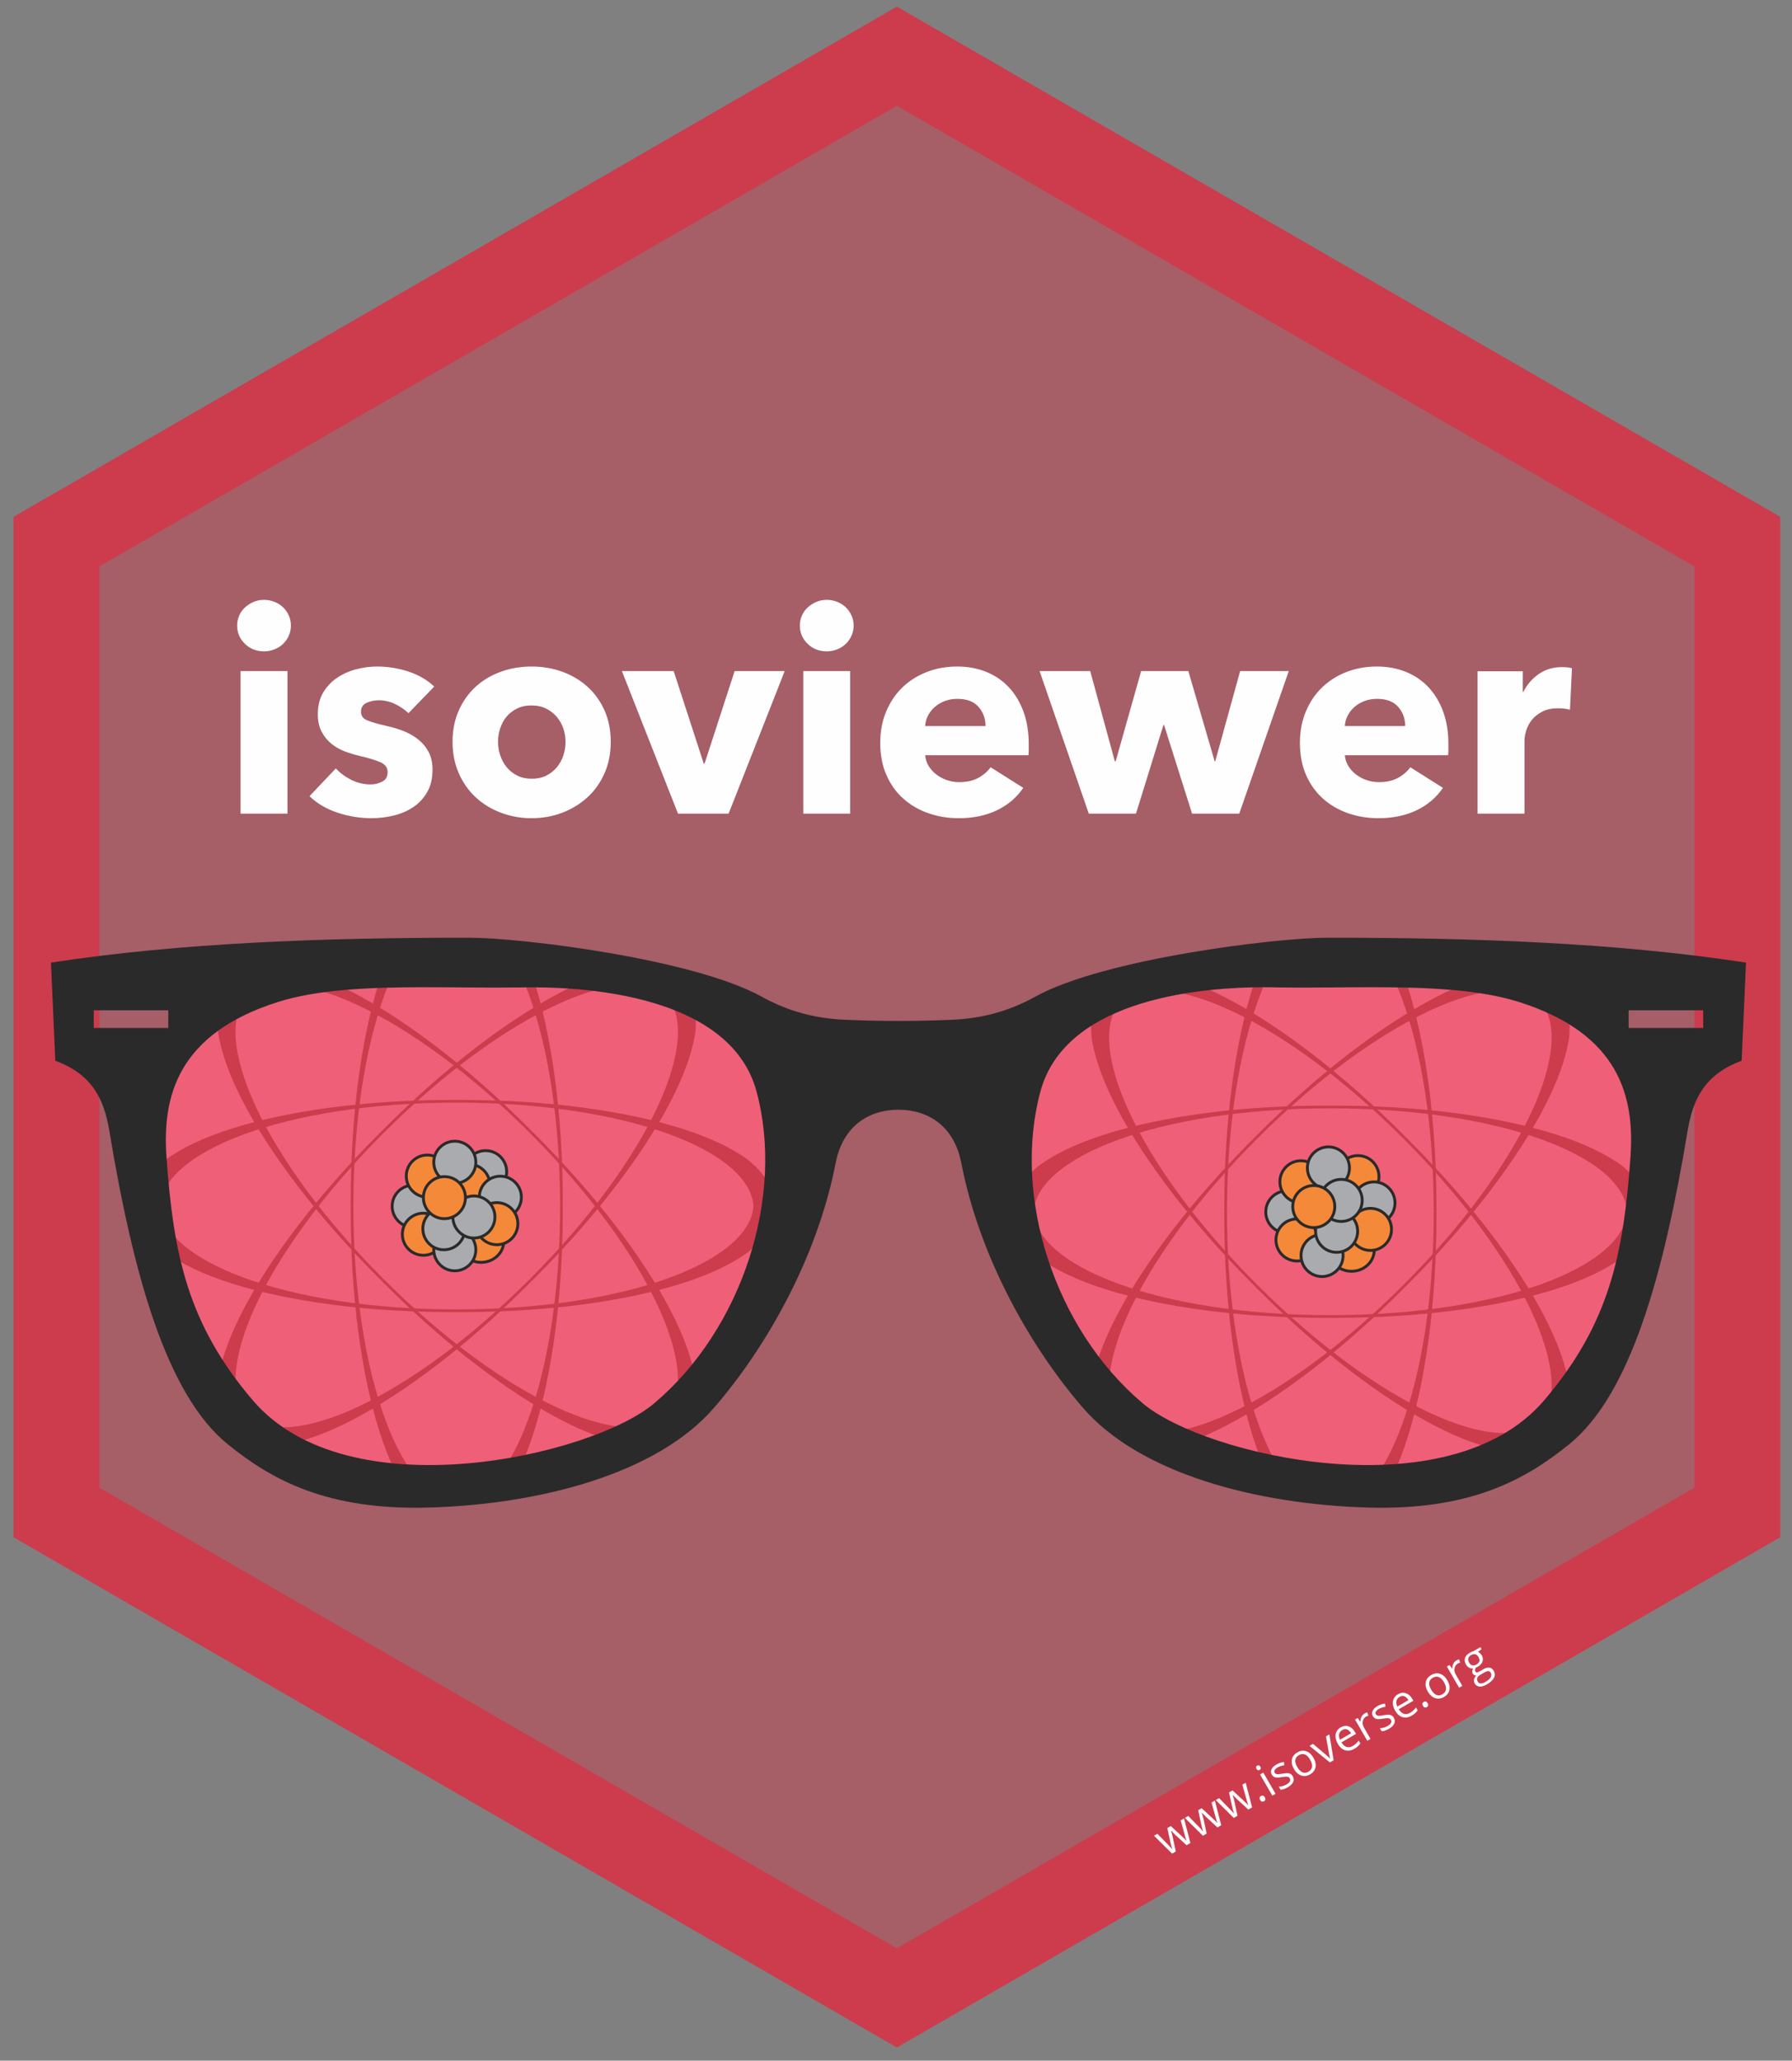 <?xml version="1.0" encoding="UTF-8" standalone="no"?><!-- Generator: Gravit.io --><svg xmlns="http://www.w3.org/2000/svg" xmlns:xlink="http://www.w3.org/1999/xlink" style="isolation:isolate" viewBox="0 0 626.4 720" width="626.4pt" height="720pt"><rect x="0" y="0" width="626.4" height="720" fill="#808080" stroke="none"/><defs><clipPath id="_clipPath_Fi8EYZHGh2Yv1unOBdc2c45ZFxQS2iXI"><rect x="0" y="0" width="626.4" height="720"/></clipPath></defs><g clip-path="url(#_clipPath_Fi8EYZHGh2Yv1unOBdc2c45ZFxQS2iXI)"><clipPath id="_clipPath_mNSJ15d6RK2iomMlsarah1LxalVWlaxa"><path d=" M 0 0 L 626.4 0 L 626.4 720 L 0 720 L 0 0 Z " fill="rgb(255,255,255)"/></clipPath><g clip-path="url(#_clipPath_mNSJ15d6RK2iomMlsarah1LxalVWlaxa)"><g opacity="0.5"><path d=" M 607.277 528.456 L 313.504 698.065 L 19.733 528.456 L 19.733 189.238 L 313.504 19.628 L 607.277 189.238 L 607.277 528.456 Z " fill="rgb(204,60,77)"/></g><path d=" M 622.28 537.12 L 313.5 715.39 L 4.73 537.12 L 4.73 180.58 L 313.5 2.31 L 622.28 180.58 L 622.28 537.12 Z  M 592.28 519.8 L 313.5 680.74 L 34.73 519.8 L 34.73 197.9 L 313.5 36.95 L 592.28 197.9 L 592.28 519.8 Z " fill-rule="evenodd" fill="rgb(204,60,77)"/></g><g><path d=" M 440.291 338.772 C 443.051 338.755 445.137 338.846 446.34 338.864 C 457.477 339.032 469.248 338.75 480.873 338.772 C 500.248 338.804 519.137 339.589 533.557 344.169 C 569.842 355.695 575.559 378.362 573.951 400.576 C 571.418 435.639 566.383 460.936 542.584 488.812 C 507.863 529.489 419.322 508.901 396.822 489.93 C 364.535 462.703 349.367 414.539 359.592 376.654 C 368.977 341.876 420.982 338.87 440.291 338.772 Z " fill="rgb(239,95,120)"/><clipPath id="_clipPath_ySTUtU4cQwjSHv73GBjCDkY6C0TSmM7g"><path d=" M 440.291 342.055 C 420.982 342.152 368.977 345.159 359.591 379.938 L 359.591 379.938 C 349.367 417.821 364.535 465.986 396.823 493.213 L 396.823 493.213 C 419.323 512.183 507.864 532.771 542.584 492.095 L 542.584 492.095 C 566.383 464.218 571.418 438.922 573.952 403.859 L 573.952 403.859 C 575.559 381.646 569.842 358.978 533.557 347.452 L 533.557 347.452 C 519.137 342.872 500.248 342.086 480.873 342.055 L 480.873 342.055 C 476.181 342.046 471.466 342.087 466.778 342.128 L 466.778 342.128 C 459.85 342.187 452.982 342.247 446.34 342.147 L 446.34 342.147 C 445.239 342.13 443.4 342.053 440.982 342.053 L 440.982 342.053 C 440.757 342.053 440.526 342.053 440.291 342.055 Z " fill="rgb(255,255,255)"/></clipPath><g clip-path="url(#_clipPath_ySTUtU4cQwjSHv73GBjCDkY6C0TSmM7g)"><path d=" M 457.16 423.455 C 457.16 427.515 453.865 430.805 449.808 430.805 C 445.75 430.805 442.455 427.515 442.455 423.455 C 442.455 419.394 445.75 416.101 449.808 416.101 C 453.865 416.101 457.16 419.394 457.16 423.455 Z " fill="rgb(169,171,174)"/><path d=" M 457.16 423.455 C 457.16 427.515 453.865 430.805 449.808 430.805 C 445.75 430.805 442.455 427.515 442.455 423.455 C 442.455 419.394 445.75 416.101 449.808 416.101 C 453.865 416.101 457.16 419.394 457.16 423.455 Z " fill="none" vector-effect="non-scaling-stroke" stroke-width="1" stroke="rgb(42,42,42)" stroke-linejoin="miter" stroke-linecap="square" stroke-miterlimit="3"/><path d=" M 480.356 436.827 C 480.356 440.886 476.813 444.179 472.442 444.179 C 468.071 444.179 464.53 440.886 464.53 436.827 C 464.53 432.768 468.071 429.476 472.442 429.476 C 476.813 429.476 480.356 432.768 480.356 436.827 Z " fill="rgb(244,137,57)"/><path d=" M 480.356 436.827 C 480.356 440.886 476.813 444.179 472.442 444.179 C 468.071 444.179 464.53 440.886 464.53 436.827 C 464.53 432.768 468.071 429.476 472.442 429.476 C 476.813 429.476 480.356 432.768 480.356 436.827 Z " fill="none" vector-effect="non-scaling-stroke" stroke-width="1" stroke="rgb(42,42,42)" stroke-linejoin="miter" stroke-linecap="square" stroke-miterlimit="3"/><path d=" M 462.092 412.915 C 462.092 416.977 458.799 420.268 454.738 420.268 C 450.678 420.268 447.389 416.977 447.389 412.915 C 447.389 408.855 450.678 405.565 454.738 405.565 C 458.799 405.565 462.092 408.855 462.092 412.915 Z " fill="rgb(244,137,57)"/><path d=" M 462.092 412.915 C 462.092 416.977 458.799 420.268 454.738 420.268 C 450.678 420.268 447.389 416.977 447.389 412.915 C 447.389 408.855 450.678 405.565 454.738 405.565 C 458.799 405.565 462.092 408.855 462.092 412.915 Z " fill="none" vector-effect="non-scaling-stroke" stroke-width="1" stroke="rgb(42,42,42)" stroke-linejoin="miter" stroke-linecap="square" stroke-miterlimit="3"/><path d=" M 482.02 411.118 C 482.02 415.176 478.731 418.467 474.67 418.467 C 470.608 418.467 467.319 415.176 467.319 411.118 C 467.319 407.056 470.608 403.764 474.67 403.764 C 478.731 403.764 482.02 407.056 482.02 411.118 Z " fill="rgb(244,137,57)"/><path d=" M 482.02 411.118 C 482.02 415.176 478.731 418.467 474.67 418.467 C 470.608 418.467 467.319 415.176 467.319 411.118 C 467.319 407.056 470.608 403.764 474.67 403.764 C 478.731 403.764 482.02 407.056 482.02 411.118 Z " fill="none" vector-effect="non-scaling-stroke" stroke-width="1" stroke="rgb(42,42,42)" stroke-linejoin="miter" stroke-linecap="square" stroke-miterlimit="3"/><path d=" M 487.627 420.307 C 487.627 424.368 484.338 427.657 480.277 427.657 C 476.217 427.657 472.926 424.368 472.926 420.307 C 472.926 416.249 476.217 412.955 480.277 412.955 C 484.338 412.955 487.627 416.249 487.627 420.307 Z " fill="rgb(169,171,174)"/><path d=" M 487.627 420.307 C 487.627 424.368 484.338 427.657 480.277 427.657 C 476.217 427.657 472.926 424.368 472.926 420.307 C 472.926 416.249 476.217 412.955 480.277 412.955 C 484.338 412.955 487.627 416.249 487.627 420.307 Z " fill="none" vector-effect="non-scaling-stroke" stroke-width="1" stroke="rgb(42,42,42)" stroke-linejoin="miter" stroke-linecap="square" stroke-miterlimit="3"/><path d=" M 460.725 433.24 C 460.725 437.3 457.432 440.593 453.371 440.593 C 449.311 440.593 446.02 437.3 446.02 433.24 C 446.02 429.18 449.311 425.89 453.371 425.89 C 457.432 425.89 460.725 429.18 460.725 433.24 Z " fill="rgb(244,137,57)"/><path d=" M 460.725 433.24 C 460.725 437.3 457.432 440.593 453.371 440.593 C 449.311 440.593 446.02 437.3 446.02 433.24 C 446.02 429.18 449.311 425.89 453.371 425.89 C 457.432 425.89 460.725 429.18 460.725 433.24 Z " fill="none" vector-effect="non-scaling-stroke" stroke-width="1" stroke="rgb(42,42,42)" stroke-linejoin="miter" stroke-linecap="square" stroke-miterlimit="3"/><path d=" M 471.707 408.08 C 471.707 412.139 468.416 415.428 464.353 415.428 C 460.295 415.428 457.006 412.139 457.006 408.08 C 457.006 404.019 460.295 400.728 464.353 400.728 C 468.416 400.728 471.707 404.019 471.707 408.08 Z " fill="rgb(169,171,174)"/><path d=" M 471.707 408.08 C 471.707 412.139 468.416 415.428 464.353 415.428 C 460.295 415.428 457.006 412.139 457.006 408.08 C 457.006 404.019 460.295 400.728 464.353 400.728 C 468.416 400.728 471.707 404.019 471.707 408.08 Z " fill="none" vector-effect="non-scaling-stroke" stroke-width="1" stroke="rgb(42,42,42)" stroke-linejoin="miter" stroke-linecap="square" stroke-miterlimit="3"/><path d=" M 486.41 429.547 C 486.41 433.607 483.117 436.898 479.056 436.898 C 474.998 436.898 471.707 433.607 471.707 429.547 C 471.707 425.488 474.998 422.198 479.056 422.198 C 483.117 422.198 486.41 425.488 486.41 429.547 Z " fill="rgb(244,137,57)"/><path d=" M 486.41 429.547 C 486.41 433.607 483.117 436.898 479.056 436.898 C 474.998 436.898 471.707 433.607 471.707 429.547 C 471.707 425.488 474.998 422.198 479.056 422.198 C 483.117 422.198 486.41 425.488 486.41 429.547 Z " fill="none" vector-effect="non-scaling-stroke" stroke-width="1" stroke="rgb(42,42,42)" stroke-linejoin="miter" stroke-linecap="square" stroke-miterlimit="3"/><path d=" M 469.481 438.67 C 469.481 442.732 466.188 446.022 462.127 446.022 C 458.069 446.022 454.78 442.732 454.78 438.67 C 454.78 434.608 458.069 431.316 462.127 431.316 C 466.188 431.316 469.481 434.608 469.481 438.67 Z " fill="rgb(169,171,174)"/><path d=" M 469.481 438.67 C 469.481 442.732 466.188 446.022 462.127 446.022 C 458.069 446.022 454.78 442.732 454.78 438.67 C 454.78 434.608 458.069 431.316 462.127 431.316 C 466.188 431.316 469.481 434.608 469.481 438.67 Z " fill="none" vector-effect="non-scaling-stroke" stroke-width="1" stroke="rgb(42,42,42)" stroke-linejoin="miter" stroke-linecap="square" stroke-miterlimit="3"/><path d=" M 474.57 430.204 C 474.57 434.263 471.281 437.555 467.218 437.555 C 463.16 437.555 459.867 434.263 459.867 430.204 C 459.867 426.141 463.16 422.851 467.218 422.851 C 471.281 422.851 474.57 426.141 474.57 430.204 Z " fill="rgb(169,171,174)"/><path d=" M 474.57 430.204 C 474.57 434.263 471.281 437.555 467.218 437.555 C 463.16 437.555 459.867 434.263 459.867 430.204 C 459.867 426.141 463.16 422.851 467.218 422.851 C 471.281 422.851 474.57 426.141 474.57 430.204 Z " fill="none" vector-effect="non-scaling-stroke" stroke-width="1" stroke="rgb(42,42,42)" stroke-linejoin="miter" stroke-linecap="square" stroke-miterlimit="3"/><path d=" M 476.164 419.42 C 476.164 423.48 472.873 426.773 468.814 426.773 C 464.752 426.773 461.461 423.48 461.461 419.42 C 461.461 415.36 464.752 412.07 468.814 412.07 C 472.873 412.07 476.164 415.36 476.164 419.42 Z " fill="rgb(169,171,174)"/><path d=" M 476.164 419.42 C 476.164 423.48 472.873 426.773 468.814 426.773 C 464.752 426.773 461.461 423.48 461.461 419.42 C 461.461 415.36 464.752 412.07 468.814 412.07 C 472.873 412.07 476.164 415.36 476.164 419.42 Z " fill="none" vector-effect="non-scaling-stroke" stroke-width="1" stroke="rgb(42,42,42)" stroke-linejoin="miter" stroke-linecap="square" stroke-miterlimit="3"/><path d=" M 466.586 421.57 C 466.586 425.631 463.293 428.922 459.236 428.922 C 455.178 428.922 451.883 425.631 451.883 421.57 C 451.883 417.511 455.178 414.219 459.236 414.219 C 463.293 414.219 466.586 417.511 466.586 421.57 Z " fill="rgb(244,137,57)"/><path d=" M 466.586 421.57 C 466.586 425.631 463.293 428.922 459.236 428.922 C 455.178 428.922 451.883 425.631 451.883 421.57 C 451.883 417.511 455.178 414.219 459.236 414.219 C 463.293 414.219 466.586 417.511 466.586 421.57 Z " fill="none" vector-effect="non-scaling-stroke" stroke-width="1" stroke="rgb(42,42,42)" stroke-linejoin="miter" stroke-linecap="square" stroke-miterlimit="3"/><path d=" M 353.836 422.455 C 353.559 429.541 357.822 435.066 362.99 439.362 C 368.684 443.595 376.652 447.388 386.508 450.484 C 406.211 456.681 433.291 460.446 463.072 460.446 L 465.037 460.446 L 465.037 459.518 C 405.193 459.518 361.246 442.4 361.246 422.455 L 353.836 422.455 Z " fill="rgb(204,60,77)"/><path d=" M 353.836 424.305 C 353.559 417.219 357.822 411.696 362.99 407.397 C 368.684 403.165 376.652 399.371 386.508 396.273 C 406.211 390.079 433.291 386.314 463.072 386.314 L 465.037 386.314 L 465.037 387.24 C 405.193 387.24 361.246 404.36 361.246 424.305 L 353.836 424.305 Z " fill="rgb(204,60,77)"/><path d=" M 576.234 422.455 C 576.507 429.541 572.242 435.066 567.074 439.362 C 561.38 443.595 553.414 447.388 543.56 450.484 C 523.855 456.681 496.777 460.446 466.994 460.446 L 465.029 460.446 L 465.029 459.518 C 524.873 459.518 568.82 442.4 568.82 422.455 L 576.23 422.455 L 576.234 422.455 Z " fill="rgb(204,60,77)"/><path d=" M 576.234 424.305 C 576.507 417.219 572.242 411.696 567.074 407.397 C 561.38 403.165 553.414 399.371 543.56 396.273 C 523.855 390.079 496.777 386.314 466.994 386.314 L 465.029 386.314 L 465.029 387.24 C 524.873 387.24 568.82 404.36 568.82 424.305 L 576.23 424.305 L 576.234 424.305 Z " fill="rgb(204,60,77)"/><path d=" M 385.748 501.351 C 390.568 506.558 397.488 507.451 404.182 506.834 C 411.197 505.802 419.514 502.849 428.674 498.072 C 446.988 488.519 468.799 472.035 489.857 450.974 L 491.248 449.583 L 490.594 448.928 C 448.273 491.248 405.096 510.216 390.992 496.111 L 385.748 501.351 Z " fill="rgb(204,60,77)"/><path d=" M 387.059 502.661 C 381.854 497.847 380.961 490.922 381.579 484.229 C 382.612 477.215 385.565 468.898 390.34 459.739 C 399.895 441.423 416.379 419.615 437.44 398.555 L 438.827 397.164 L 439.485 397.819 C 397.168 440.138 378.196 483.316 392.299 497.421 L 387.059 502.661 Z " fill="rgb(204,60,77)"/><path d=" M 543.01 344.094 C 548.217 348.909 549.106 355.833 548.489 362.526 C 547.457 369.541 544.504 377.857 539.729 387.016 C 530.174 405.332 513.69 427.141 492.631 448.202 L 491.24 449.591 L 490.582 448.938 C 532.903 406.619 551.873 363.44 537.77 349.336 L 543.01 344.094 Z " fill="rgb(204,60,77)"/><path d=" M 544.318 345.404 C 539.502 340.198 532.576 339.304 525.886 339.92 C 518.871 340.954 510.552 343.908 501.394 348.684 C 483.082 358.237 461.271 374.723 440.211 395.781 L 438.818 397.171 L 439.474 397.827 C 481.793 355.509 524.97 336.539 539.076 350.643 L 544.318 345.404 Z " fill="rgb(204,60,77)"/><path d=" M 387.059 344.097 C 381.854 348.912 380.961 355.833 381.579 362.529 C 382.612 369.545 385.565 377.861 390.34 387.018 C 399.895 405.332 416.379 427.142 437.44 448.203 L 438.827 449.592 L 439.485 448.938 C 397.168 406.623 378.196 363.442 392.299 349.339 L 387.059 344.097 Z " fill="rgb(204,60,77)"/><path d=" M 385.748 345.404 C 390.568 340.199 397.488 339.307 404.182 339.923 C 411.197 340.957 419.514 343.909 428.674 348.685 C 446.988 358.24 468.799 374.725 489.857 395.783 L 491.248 397.174 L 490.594 397.829 C 448.273 355.511 405.096 336.541 390.992 350.647 L 385.748 345.405 L 385.748 345.404 Z " fill="rgb(204,60,77)"/><path d=" M 544.318 501.354 C 539.502 506.562 532.576 507.454 525.886 506.837 C 518.871 505.804 510.552 502.849 501.394 498.075 C 483.082 488.52 461.271 472.037 440.211 450.974 L 438.818 449.586 L 439.474 448.931 C 481.793 491.25 524.97 510.218 539.076 496.115 L 544.318 501.351 L 544.318 501.354 Z " fill="rgb(204,60,77)"/><path d=" M 543.01 502.663 C 548.217 497.848 549.106 490.925 548.489 484.232 C 547.457 477.218 544.504 468.898 539.729 459.741 C 530.174 441.425 513.69 419.616 492.631 398.556 L 491.24 397.166 L 490.582 397.82 C 532.903 440.138 551.873 483.318 537.77 497.424 L 543.01 502.663 Z " fill="rgb(204,60,77)"/><path d=" M 465.961 312.182 C 458.873 311.905 453.348 316.168 449.049 321.338 C 444.82 327.031 441.027 334.998 437.928 344.852 C 431.732 364.557 427.965 391.636 427.965 421.418 L 427.965 423.387 L 428.893 423.387 C 428.893 363.539 446.012 319.594 465.961 319.594 L 465.961 312.182 Z " fill="rgb(204,60,77)"/><path d=" M 464.109 312.182 C 471.195 311.905 476.718 316.168 481.015 321.338 C 485.248 327.031 489.043 334.998 492.136 344.852 C 498.332 364.557 502.099 391.636 502.099 421.418 L 502.099 423.387 L 501.172 423.387 C 501.172 363.539 484.052 319.594 464.109 319.594 L 464.109 312.182 Z " fill="rgb(204,60,77)"/><path d=" M 465.961 534.578 C 458.873 534.852 453.348 530.588 449.049 525.421 C 444.82 519.728 441.027 511.761 437.928 501.907 C 431.732 482.202 427.965 455.122 427.965 425.34 L 427.965 423.374 L 428.893 423.374 C 428.893 483.22 446.012 527.165 465.961 527.165 L 465.961 534.578 Z " fill="rgb(204,60,77)"/><path d=" M 464.109 534.578 C 471.195 534.852 476.718 530.588 481.015 525.421 C 485.248 519.728 489.043 511.761 492.136 501.907 C 498.332 482.202 502.099 455.122 502.099 425.34 L 502.099 423.374 L 501.172 423.374 C 501.172 483.22 484.052 527.165 464.109 527.165 L 464.109 534.578 Z " fill="rgb(204,60,77)"/></g><clipPath id="_clipPath_OMpaw0WvL65LjlAcxuT0upJVZE6rlVyj"><path d=" M 0 0 L 626.4 0 L 626.4 720 L 0 720 L 0 0 Z " fill="rgb(255,255,255)"/></clipPath><g clip-path="url(#_clipPath_OMpaw0WvL65LjlAcxuT0upJVZE6rlVyj)"><path d=" M 148.196 342.168 C 159.673 342.147 171.294 342.426 182.286 342.259 C 191.797 342.117 257.333 340.329 267.923 379.564 C 278.014 416.961 263.044 464.509 231.167 491.387 C 208.96 510.114 121.552 530.439 87.276 490.283 C 63.784 462.765 58.815 437.793 56.312 403.179 C 54.727 381.25 60.367 358.874 96.188 347.496 C 110.424 342.975 129.07 342.199 148.196 342.168 Z " fill="rgb(239,95,120)"/></g><clipPath id="_clipPath_ESpBuEHPU9hw1yo7WMkX0mrP5OzO7lkj"><path d=" M 148.977 343.167 C 129.851 343.199 111.205 343.975 96.97 348.495 L 96.97 348.495 C 61.149 359.873 55.508 382.25 57.093 404.177 L 57.093 404.177 C 59.596 438.792 64.565 463.765 88.058 491.282 L 88.058 491.282 C 122.334 531.437 209.74 511.115 231.948 492.386 L 231.948 492.386 C 263.825 465.509 278.796 417.961 268.704 380.564 L 268.704 380.564 C 258.114 341.329 192.578 343.117 183.067 343.259 L 183.067 343.259 C 176.509 343.358 169.727 343.299 162.885 343.239 L 162.885 343.239 C 158.669 343.202 154.432 343.166 150.21 343.166 L 150.21 343.166 C 149.799 343.166 149.388 343.167 148.977 343.167 Z " fill="rgb(255,255,255)"/></clipPath><g clip-path="url(#_clipPath_ESpBuEHPU9hw1yo7WMkX0mrP5OzO7lkj)"><path d=" M 177.099 409.379 C 177.099 413.439 173.808 416.73 169.748 416.73 C 165.69 416.73 162.399 413.439 162.399 409.379 C 162.399 405.32 165.69 402.029 169.748 402.029 C 173.808 402.029 177.099 405.32 177.099 409.379 Z " fill="rgb(169,171,174)"/><path d=" M 177.099 409.379 C 177.099 413.439 173.808 416.73 169.748 416.73 C 165.69 416.73 162.399 413.439 162.399 409.379 C 162.399 405.32 165.69 402.029 169.748 402.029 C 173.808 402.029 177.099 405.32 177.099 409.379 Z " fill="none" vector-effect="non-scaling-stroke" stroke-width="1" stroke="rgb(42,42,42)" stroke-linejoin="miter" stroke-linecap="square" stroke-miterlimit="3"/><path d=" M 151.782 421.456 C 151.782 425.516 148.491 428.805 144.433 428.805 C 140.374 428.805 137.083 425.516 137.083 421.456 C 137.083 417.397 140.374 414.106 144.433 414.106 C 148.491 414.106 151.782 417.397 151.782 421.456 Z " fill="rgb(169,171,174)"/><path d=" M 151.782 421.456 C 151.782 425.516 148.491 428.805 144.433 428.805 C 140.374 428.805 137.083 425.516 137.083 421.456 C 137.083 417.397 140.374 414.106 144.433 414.106 C 148.491 414.106 151.782 417.397 151.782 421.456 Z " fill="none" vector-effect="non-scaling-stroke" stroke-width="1" stroke="rgb(42,42,42)" stroke-linejoin="miter" stroke-linecap="square" stroke-miterlimit="3"/><path d=" M 176.086 433.714 C 176.086 437.773 172.543 441.064 168.172 441.064 C 163.804 441.064 160.262 437.773 160.262 433.714 C 160.262 429.656 163.804 426.365 168.172 426.365 C 172.543 426.365 176.086 429.656 176.086 433.714 Z " fill="rgb(244,137,57)"/><path d=" M 176.086 433.714 C 176.086 437.773 172.543 441.064 168.172 441.064 C 163.804 441.064 160.262 437.773 160.262 433.714 C 160.262 429.656 163.804 426.365 168.172 426.365 C 172.543 426.365 176.086 429.656 176.086 433.714 Z " fill="none" vector-effect="non-scaling-stroke" stroke-width="1" stroke="rgb(42,42,42)" stroke-linejoin="miter" stroke-linecap="square" stroke-miterlimit="3"/><path d=" M 156.711 410.921 C 156.711 414.981 153.421 418.27 149.361 418.27 C 145.303 418.27 142.014 414.981 142.014 410.921 C 142.014 406.861 145.303 403.572 149.361 403.572 C 153.421 403.572 156.711 406.861 156.711 410.921 Z " fill="rgb(244,137,57)"/><path d=" M 156.711 410.921 C 156.711 414.981 153.421 418.27 149.361 418.27 C 145.303 418.27 142.014 414.981 142.014 410.921 C 142.014 406.861 145.303 403.572 149.361 403.572 C 153.421 403.572 156.711 406.861 156.711 410.921 Z " fill="none" vector-effect="non-scaling-stroke" stroke-width="1" stroke="rgb(42,42,42)" stroke-linejoin="miter" stroke-linecap="square" stroke-miterlimit="3"/><path d=" M 171.278 414.139 C 171.278 418.198 167.987 421.489 163.928 421.489 C 159.868 421.489 156.579 418.198 156.579 414.139 C 156.579 410.08 159.868 406.789 163.928 406.789 C 167.987 406.789 171.278 410.08 171.278 414.139 Z " fill="rgb(244,137,57)"/><path d=" M 171.278 414.139 C 171.278 418.198 167.987 421.489 163.928 421.489 C 159.868 421.489 156.579 418.198 156.579 414.139 C 156.579 410.08 159.868 406.789 163.928 406.789 C 167.987 406.789 171.278 410.08 171.278 414.139 Z " fill="none" vector-effect="non-scaling-stroke" stroke-width="1" stroke="rgb(42,42,42)" stroke-linejoin="miter" stroke-linecap="square" stroke-miterlimit="3"/><path d=" M 182.243 418.31 C 182.243 422.37 178.952 425.661 174.893 425.661 C 170.835 425.661 167.544 422.37 167.544 418.31 C 167.544 414.252 170.835 410.961 174.893 410.961 C 178.952 410.961 182.243 414.252 182.243 418.31 Z " fill="rgb(169,171,174)"/><path d=" M 182.243 418.31 C 182.243 422.37 178.952 425.661 174.893 425.661 C 170.835 425.661 167.544 422.37 167.544 418.31 C 167.544 414.252 170.835 410.961 174.893 410.961 C 178.952 410.961 182.243 414.252 182.243 418.31 Z " fill="none" vector-effect="non-scaling-stroke" stroke-width="1" stroke="rgb(42,42,42)" stroke-linejoin="miter" stroke-linecap="square" stroke-miterlimit="3"/><path d=" M 155.346 431.24 C 155.346 435.3 152.055 438.591 147.994 438.591 C 143.936 438.591 140.646 435.3 140.646 431.24 C 140.646 427.18 143.936 423.89 147.994 423.89 C 152.055 423.89 155.346 427.18 155.346 431.24 Z " fill="rgb(244,137,57)"/><path d=" M 155.346 431.24 C 155.346 435.3 152.055 438.591 147.994 438.591 C 143.936 438.591 140.646 435.3 140.646 431.24 C 140.646 427.18 143.936 423.89 147.994 423.89 C 152.055 423.89 155.346 427.18 155.346 431.24 Z " fill="none" vector-effect="non-scaling-stroke" stroke-width="1" stroke="rgb(42,42,42)" stroke-linejoin="miter" stroke-linecap="square" stroke-miterlimit="3"/><path d=" M 166.325 406.086 C 166.325 410.145 163.034 413.436 158.975 413.436 C 154.917 413.436 151.628 410.145 151.628 406.086 C 151.628 402.026 154.917 398.736 158.975 398.736 C 163.034 398.736 166.325 402.026 166.325 406.086 Z " fill="rgb(169,171,174)"/><path d=" M 166.325 406.086 C 166.325 410.145 163.034 413.436 158.975 413.436 C 154.917 413.436 151.628 410.145 151.628 406.086 C 151.628 402.026 154.917 398.736 158.975 398.736 C 163.034 398.736 166.325 402.026 166.325 406.086 Z " fill="none" vector-effect="non-scaling-stroke" stroke-width="1" stroke="rgb(42,42,42)" stroke-linejoin="miter" stroke-linecap="square" stroke-miterlimit="3"/><path d=" M 181.024 427.549 C 181.024 431.608 177.734 434.898 173.675 434.898 C 169.616 434.898 166.325 431.608 166.325 427.549 C 166.325 423.49 169.616 420.198 173.675 420.198 C 177.734 420.198 181.024 423.49 181.024 427.549 Z " fill="rgb(244,137,57)"/><path d=" M 181.024 427.549 C 181.024 431.608 177.734 434.898 173.675 434.898 C 169.616 434.898 166.325 431.608 166.325 427.549 C 166.325 423.49 169.616 420.198 173.675 420.198 C 177.734 420.198 181.024 423.49 181.024 427.549 Z " fill="none" vector-effect="non-scaling-stroke" stroke-width="1" stroke="rgb(42,42,42)" stroke-linejoin="miter" stroke-linecap="square" stroke-miterlimit="3"/><path d=" M 166.325 436.668 C 166.325 440.728 163.034 444.018 158.975 444.018 C 154.917 444.018 151.628 440.728 151.628 436.668 C 151.628 432.609 154.917 429.317 158.975 429.317 C 163.034 429.317 166.325 432.609 166.325 436.668 Z " fill="rgb(169,171,174)"/><path d=" M 166.325 436.668 C 166.325 440.728 163.034 444.018 158.975 444.018 C 154.917 444.018 151.628 440.728 151.628 436.668 C 151.628 432.609 154.917 429.317 158.975 429.317 C 163.034 429.317 166.325 432.609 166.325 436.668 Z " fill="none" vector-effect="non-scaling-stroke" stroke-width="1" stroke="rgb(42,42,42)" stroke-linejoin="miter" stroke-linecap="square" stroke-miterlimit="3"/><path d=" M 162.509 429.318 C 162.509 433.378 159.219 436.668 155.16 436.668 C 151.101 436.668 147.811 433.378 147.811 429.318 C 147.811 425.257 151.101 421.968 155.16 421.968 C 159.219 421.968 162.509 425.257 162.509 429.318 Z " fill="rgb(169,171,174)"/><path d=" M 162.509 429.318 C 162.509 433.378 159.219 436.668 155.16 436.668 C 151.101 436.668 147.811 433.378 147.811 429.318 C 147.811 425.257 151.101 421.968 155.16 421.968 C 159.219 421.968 162.509 425.257 162.509 429.318 Z " fill="none" vector-effect="non-scaling-stroke" stroke-width="1" stroke="rgb(42,42,42)" stroke-linejoin="miter" stroke-linecap="square" stroke-miterlimit="3"/><path d=" M 173.01 425.216 C 173.01 429.276 169.719 432.568 165.659 432.568 C 161.6 432.568 158.309 429.276 158.309 425.216 C 158.309 421.157 161.6 417.867 165.659 417.867 C 169.719 417.867 173.01 421.157 173.01 425.216 Z " fill="rgb(169,171,174)"/><path d=" M 173.01 425.216 C 173.01 429.276 169.719 432.568 165.659 432.568 C 161.6 432.568 158.309 429.276 158.309 425.216 C 158.309 421.157 161.6 417.867 165.659 417.867 C 169.719 417.867 173.01 421.157 173.01 425.216 Z " fill="none" vector-effect="non-scaling-stroke" stroke-width="1" stroke="rgb(42,42,42)" stroke-linejoin="miter" stroke-linecap="square" stroke-miterlimit="3"/><path d=" M 162.695 418.461 C 162.695 422.52 159.404 425.81 155.346 425.81 C 151.287 425.81 147.995 422.52 147.995 418.461 C 147.995 414.401 151.287 411.11 155.346 411.11 C 159.404 411.11 162.695 414.401 162.695 418.461 Z " fill="rgb(244,137,57)"/><path d=" M 162.695 418.461 C 162.695 422.52 159.404 425.81 155.346 425.81 C 151.287 425.81 147.995 422.52 147.995 418.461 C 147.995 414.401 151.287 411.11 155.346 411.11 C 159.404 411.11 162.695 414.401 162.695 418.461 Z " fill="none" vector-effect="non-scaling-stroke" stroke-width="1" stroke="rgb(42,42,42)" stroke-linejoin="miter" stroke-linecap="square" stroke-miterlimit="3"/><path d=" M 48.483 420.457 C 48.208 427.541 52.471 433.065 57.637 437.361 C 63.329 441.591 71.295 445.383 81.147 448.48 C 100.845 454.675 127.919 458.439 157.694 458.439 L 159.66 458.439 L 159.66 457.513 C 99.829 457.513 55.893 440.399 55.893 420.457 L 48.483 420.457 Z " fill="rgb(204,60,77)"/><path d=" M 48.483 422.309 C 48.208 415.222 52.471 409.7 57.637 405.404 C 63.329 401.174 71.295 397.38 81.147 394.284 C 100.845 388.09 127.919 384.326 157.694 384.326 L 159.66 384.326 L 159.66 385.251 C 99.829 385.251 55.893 402.366 55.893 422.309 L 48.483 422.309 Z " fill="rgb(204,60,77)"/><path d=" M 270.825 420.457 C 271.1 427.541 266.837 433.065 261.671 437.361 C 255.979 441.591 248.014 445.383 238.163 448.48 C 218.462 454.675 191.389 458.439 161.615 458.439 L 159.648 458.439 L 159.648 457.513 C 219.479 457.513 263.415 440.399 263.415 420.457 L 270.825 420.457 Z " fill="rgb(204,60,77)"/><path d=" M 270.825 422.309 C 271.1 415.222 266.837 409.7 261.671 405.404 C 255.979 401.174 248.014 397.38 238.163 394.284 C 218.462 388.09 191.389 384.326 161.615 384.326 L 159.648 384.326 L 159.648 385.251 C 219.479 385.251 263.415 402.366 263.415 422.309 L 270.825 422.309 Z " fill="rgb(204,60,77)"/><path d=" M 80.39 499.337 C 85.205 504.542 92.125 505.433 98.817 504.817 C 105.831 503.782 114.145 500.831 123.301 496.056 C 141.612 486.503 163.417 470.025 184.47 448.971 L 185.862 447.581 L 185.207 446.925 C 142.899 489.232 99.732 508.198 85.63 494.097 L 80.39 499.337 Z " fill="rgb(204,60,77)"/><path d=" M 81.698 500.645 C 76.494 495.83 75.602 488.912 76.219 482.218 C 77.253 475.203 80.204 466.888 84.979 457.732 C 94.53 439.422 111.011 417.617 132.065 396.564 L 133.456 395.172 L 134.11 395.828 C 91.803 438.136 72.837 481.304 86.938 495.405 L 81.698 500.645 Z " fill="rgb(204,60,77)"/><path d=" M 237.61 342.116 C 242.815 346.93 243.706 353.851 243.09 360.543 C 242.057 367.556 239.106 375.873 234.33 385.027 C 224.779 403.338 208.298 425.143 187.245 446.198 L 185.854 447.587 L 185.199 446.933 C 227.506 404.625 246.472 361.457 232.371 347.356 L 237.61 342.116 Z " fill="rgb(204,60,77)"/><path d=" M 238.919 343.424 C 234.104 338.219 227.183 337.329 220.493 337.944 C 213.478 338.978 205.163 341.929 196.008 346.705 C 177.698 356.256 155.894 372.737 134.837 393.791 L 133.445 395.18 L 134.104 395.836 C 176.409 353.528 219.577 334.563 233.679 348.664 L 238.919 343.424 Z " fill="rgb(204,60,77)"/><path d=" M 81.698 342.118 C 76.494 346.933 75.602 353.854 76.219 360.545 C 77.253 367.559 80.204 375.874 84.979 385.031 C 94.53 403.339 111.011 425.145 132.065 446.2 L 133.456 447.589 L 134.11 446.934 C 91.803 404.629 72.837 361.46 86.938 347.358 L 81.698 342.118 Z " fill="rgb(204,60,77)"/><path d=" M 80.39 343.426 C 85.205 338.222 92.125 337.331 98.817 337.947 C 105.831 338.98 114.145 341.933 123.301 346.707 C 141.612 356.259 163.417 372.738 184.47 393.793 L 185.862 395.185 L 185.207 395.838 C 142.899 353.531 99.732 334.566 85.63 348.667 L 80.39 343.427 L 80.39 343.426 Z " fill="rgb(204,60,77)"/><path d=" M 238.919 499.339 C 234.104 504.544 227.183 505.435 220.493 504.819 C 213.478 503.786 205.163 500.833 196.008 496.06 C 177.698 486.507 155.894 470.027 134.837 448.972 L 133.445 447.583 L 134.104 446.927 C 176.409 489.234 219.577 508.2 233.679 494.099 L 238.919 499.337 L 238.919 499.339 Z " fill="rgb(204,60,77)"/><path d=" M 237.61 500.648 C 242.815 495.832 243.706 488.914 243.09 482.221 C 242.057 475.207 239.106 466.89 234.33 457.736 C 224.779 439.426 208.298 417.62 187.245 396.566 L 185.854 395.175 L 185.199 395.831 C 227.506 438.136 246.472 481.306 232.371 495.408 L 237.61 500.648 Z " fill="rgb(204,60,77)"/><path d=" M 160.58 310.211 C 153.495 309.936 147.971 314.198 143.675 319.366 C 139.445 325.056 135.654 333.023 132.558 342.873 C 126.362 362.574 122.597 389.647 122.597 419.422 L 122.597 421.389 L 123.524 421.389 C 123.524 361.558 140.637 317.622 160.58 317.622 L 160.58 310.211 Z " fill="rgb(204,60,77)"/><path d=" M 158.729 310.211 C 165.813 309.936 171.336 314.198 175.633 319.366 C 179.863 325.056 183.655 333.023 186.752 342.873 C 192.946 362.574 196.711 389.647 196.711 419.422 L 196.711 421.389 L 195.785 421.389 C 195.785 361.558 178.67 317.622 158.729 317.622 L 158.729 310.211 Z " fill="rgb(204,60,77)"/><path d=" M 160.58 532.554 C 153.495 532.829 147.971 528.568 143.675 523.4 C 139.445 517.708 135.654 509.742 132.558 499.89 C 126.362 480.189 122.597 453.117 122.597 423.342 L 122.597 421.376 L 123.524 421.376 C 123.524 481.208 140.637 525.144 160.58 525.144 L 160.58 532.552 L 160.58 532.554 Z " fill="rgb(204,60,77)"/><path d=" M 158.729 532.554 C 165.813 532.829 171.336 528.568 175.633 523.4 C 179.863 517.708 183.655 509.742 186.752 499.89 C 192.946 480.189 196.711 453.117 196.711 423.342 L 196.711 421.376 L 195.785 421.376 C 195.785 481.208 178.67 525.144 158.729 525.144 L 158.729 532.552 L 158.729 532.554 Z " fill="rgb(204,60,77)"/></g><clipPath id="_clipPath_MUknIdKsSjCGtltRTKZsHdUvjb3hegJe"><path d=" M 0 0 L 626.4 0 L 626.4 720 L 0 720 L 0 0 Z " fill="rgb(255,255,255)"/></clipPath><g clip-path="url(#_clipPath_MUknIdKsSjCGtltRTKZsHdUvjb3hegJe)"><path d=" M 295.169 356.298 C 285.913 355.893 276.213 353.763 266.242 348.237 C 242.356 335.004 182.121 327.644 164.148 327.64 C 113.516 327.627 63.668 329.326 17.81 336.328 L 19.332 370.626 C 32.44 375.416 36.435 384.365 38.229 395.164 C 46.503 444.948 58.102 487.286 79.694 504.694 C 95.028 517.058 114.298 527.829 150.355 526.725 C 188.763 525.549 229.567 514.995 249.582 491.887 C 267.159 471.599 285.487 440.388 292.124 406.272 C 294.625 393.416 303.722 387.733 314.065 387.733 C 324.409 387.733 333.504 393.416 336.006 406.272 C 342.643 440.388 360.972 471.599 378.547 491.887 C 398.563 514.995 439.368 525.549 477.775 526.725 C 513.831 527.829 533.102 517.058 548.436 504.694 C 570.027 487.286 581.626 444.948 589.901 395.164 C 591.696 384.365 595.69 375.416 608.796 370.626 L 610.319 336.328 C 564.46 329.326 514.616 327.627 463.985 327.64 C 446.01 327.644 385.775 335.004 361.889 348.237 C 351.917 353.763 342.219 355.893 332.961 356.298 C 320.376 356.849 307.754 356.849 295.169 356.298 Z  M 147.758 344.925 C 158.944 344.904 170.271 345.175 180.983 345.014 C 190.255 344.875 254.13 343.132 264.452 381.374 C 274.288 417.824 259.695 464.167 228.628 490.364 C 206.981 508.617 121.79 528.427 88.381 489.288 C 65.482 462.467 60.64 438.128 58.201 404.391 C 56.654 383.018 62.153 361.208 97.066 350.118 C 110.941 345.711 129.116 344.955 147.758 344.925 Z  M 441.327 344.925 C 443.981 344.909 445.989 344.996 447.147 345.014 C 457.862 345.175 469.188 344.904 480.371 344.925 C 499.014 344.955 517.189 345.711 531.063 350.118 C 565.977 361.208 571.475 383.018 569.93 404.391 C 567.491 438.128 562.647 462.467 539.749 489.288 C 506.34 528.427 421.15 508.617 399.501 490.364 C 368.436 464.167 353.842 417.825 363.679 381.374 C 372.71 347.911 422.746 345.02 441.327 344.925 Z  M 32.767 352.984 L 58.828 352.984 L 58.828 359.163 L 32.767 359.163 L 32.767 352.984 Z  M 569.303 352.984 L 595.363 352.984 L 595.363 359.163 L 569.303 359.163 L 569.303 352.984 Z " fill="rgb(42,42,42)"/></g></g><g><path d=" M 549.491 233.481 L 548.791 247.978 L 548.791 247.978 Q 547.691 247.68 546.641 247.581 L 546.641 247.581 L 546.641 247.581 Q 545.591 247.481 544.591 247.481 L 544.591 247.481 L 544.591 247.481 Q 541.291 247.481 539.041 248.678 L 539.041 248.678 L 539.041 248.678 Q 536.791 249.875 535.441 251.57 L 535.441 251.57 L 535.441 251.57 Q 534.091 253.266 533.491 255.26 L 533.491 255.26 L 533.491 255.26 Q 532.891 257.255 532.891 258.751 L 532.891 258.751 L 532.891 284.281 L 516.491 284.281 L 516.491 234.534 L 532.291 234.534 L 532.291 241.741 L 532.491 241.741 L 532.491 241.741 Q 534.391 237.915 537.891 235.498 L 537.891 235.498 L 537.891 235.498 Q 541.391 233.081 545.991 233.081 L 545.991 233.081 L 545.991 233.081 Q 546.991 233.081 547.941 233.181 L 547.941 233.181 L 547.941 233.181 Q 548.891 233.281 549.491 233.481 L 549.491 233.481 Z  M 470.091 253.681 L 491.191 253.681 L 491.191 253.681 Q 491.191 249.781 488.741 246.981 L 488.741 246.981 L 488.741 246.981 Q 486.291 244.181 481.391 244.181 L 481.391 244.181 L 481.391 244.181 Q 478.991 244.181 476.991 244.931 L 476.991 244.931 L 476.991 244.931 Q 474.991 245.681 473.491 246.981 L 473.491 246.981 L 473.491 246.981 Q 471.991 248.281 471.091 250.031 L 471.091 250.031 L 471.091 250.031 Q 470.191 251.781 470.091 253.681 L 470.091 253.681 Z  M 506.291 259.981 L 506.291 259.981 L 506.291 259.981 Q 506.291 260.981 506.291 261.981 L 506.291 261.981 L 506.291 261.981 Q 506.291 262.981 506.191 263.881 L 506.191 263.881 L 470.091 263.881 L 470.091 263.881 Q 470.291 265.981 471.341 267.681 L 471.341 267.681 L 471.341 267.681 Q 472.391 269.381 474.041 270.631 L 474.041 270.631 L 474.041 270.631 Q 475.691 271.881 477.741 272.581 L 477.741 272.581 L 477.741 272.581 Q 479.791 273.281 481.991 273.281 L 481.991 273.281 L 481.991 273.281 Q 485.891 273.281 488.591 271.831 L 488.591 271.831 L 488.591 271.831 Q 491.291 270.381 492.991 268.081 L 492.991 268.081 L 504.391 275.281 L 504.391 275.281 Q 500.891 280.381 495.141 283.131 L 495.141 283.131 L 495.141 283.131 Q 489.391 285.881 481.791 285.881 L 481.791 285.881 L 481.791 285.881 Q 476.191 285.881 471.191 284.131 L 471.191 284.131 L 471.191 284.131 Q 466.191 282.381 462.441 279.031 L 462.441 279.031 L 462.441 279.031 Q 458.691 275.681 456.541 270.781 L 456.541 270.781 L 456.541 270.781 Q 454.391 265.881 454.391 259.581 L 454.391 259.581 L 454.391 259.581 Q 454.391 253.481 456.491 248.531 L 456.491 248.531 L 456.491 248.531 Q 458.591 243.581 462.191 240.131 L 462.191 240.131 L 462.191 240.131 Q 465.791 236.681 470.691 234.781 L 470.691 234.781 L 470.691 234.781 Q 475.591 232.881 481.291 232.881 L 481.291 232.881 L 481.291 232.881 Q 486.791 232.881 491.391 234.731 L 491.391 234.731 L 491.391 234.731 Q 495.991 236.581 499.291 240.081 L 499.291 240.081 L 499.291 240.081 Q 502.591 243.581 504.441 248.581 L 504.441 248.581 L 504.441 248.581 Q 506.291 253.581 506.291 259.981 Z  M 450.491 234.481 L 433.191 284.281 L 416.691 284.281 L 406.891 253.281 L 406.691 253.281 L 397.091 284.281 L 380.591 284.281 L 363.391 234.481 L 381.091 234.481 L 389.691 265.981 L 389.991 265.981 L 398.891 234.481 L 415.391 234.481 L 424.591 265.981 L 424.791 265.981 L 433.491 234.481 L 450.491 234.481 Z  M 323.391 253.681 L 344.491 253.681 L 344.491 253.681 Q 344.491 249.781 342.041 246.981 L 342.041 246.981 L 342.041 246.981 Q 339.591 244.181 334.691 244.181 L 334.691 244.181 L 334.691 244.181 Q 332.291 244.181 330.291 244.931 L 330.291 244.931 L 330.291 244.931 Q 328.291 245.681 326.791 246.981 L 326.791 246.981 L 326.791 246.981 Q 325.291 248.281 324.391 250.031 L 324.391 250.031 L 324.391 250.031 Q 323.491 251.781 323.391 253.681 L 323.391 253.681 Z  M 359.591 259.981 L 359.591 259.981 L 359.591 259.981 Q 359.591 260.981 359.591 261.981 L 359.591 261.981 L 359.591 261.981 Q 359.591 262.981 359.491 263.881 L 359.491 263.881 L 323.391 263.881 L 323.391 263.881 Q 323.591 265.981 324.641 267.681 L 324.641 267.681 L 324.641 267.681 Q 325.691 269.381 327.341 270.631 L 327.341 270.631 L 327.341 270.631 Q 328.991 271.881 331.041 272.581 L 331.041 272.581 L 331.041 272.581 Q 333.091 273.281 335.291 273.281 L 335.291 273.281 L 335.291 273.281 Q 339.191 273.281 341.891 271.831 L 341.891 271.831 L 341.891 271.831 Q 344.591 270.381 346.291 268.081 L 346.291 268.081 L 357.691 275.281 L 357.691 275.281 Q 354.191 280.381 348.441 283.131 L 348.441 283.131 L 348.441 283.131 Q 342.691 285.881 335.091 285.881 L 335.091 285.881 L 335.091 285.881 Q 329.491 285.881 324.491 284.131 L 324.491 284.131 L 324.491 284.131 Q 319.491 282.381 315.741 279.031 L 315.741 279.031 L 315.741 279.031 Q 311.991 275.681 309.841 270.781 L 309.841 270.781 L 309.841 270.781 Q 307.691 265.881 307.691 259.581 L 307.691 259.581 L 307.691 259.581 Q 307.691 253.481 309.791 248.531 L 309.791 248.531 L 309.791 248.531 Q 311.891 243.581 315.491 240.131 L 315.491 240.131 L 315.491 240.131 Q 319.091 236.681 323.991 234.781 L 323.991 234.781 L 323.991 234.781 Q 328.891 232.881 334.591 232.881 L 334.591 232.881 L 334.591 232.881 Q 340.091 232.881 344.691 234.731 L 344.691 234.731 L 344.691 234.731 Q 349.291 236.581 352.591 240.081 L 352.591 240.081 L 352.591 240.081 Q 355.891 243.581 357.741 248.581 L 357.741 248.581 L 357.741 248.581 Q 359.591 253.581 359.591 259.981 Z  M 298.391 218.581 L 298.391 218.581 L 298.391 218.581 Q 298.391 220.481 297.641 222.131 L 297.641 222.131 L 297.641 222.131 Q 296.891 223.781 295.641 224.981 L 295.641 224.981 L 295.641 224.981 Q 294.391 226.181 292.641 226.881 L 292.641 226.881 L 292.641 226.881 Q 290.891 227.581 288.991 227.581 L 288.991 227.581 L 288.991 227.581 Q 284.991 227.581 282.291 224.931 L 282.291 224.931 L 282.291 224.931 Q 279.591 222.281 279.591 218.581 L 279.591 218.581 L 279.591 218.581 Q 279.591 216.781 280.291 215.131 L 280.291 215.131 L 280.291 215.131 Q 280.991 213.481 282.291 212.281 L 282.291 212.281 L 282.291 212.281 Q 283.591 211.081 285.291 210.331 L 285.291 210.331 L 285.291 210.331 Q 286.991 209.581 288.991 209.581 L 288.991 209.581 L 288.991 209.581 Q 290.891 209.581 292.641 210.281 L 292.641 210.281 L 292.641 210.281 Q 294.391 210.981 295.641 212.181 L 295.641 212.181 L 295.641 212.181 Q 296.891 213.381 297.641 215.031 L 297.641 215.031 L 297.641 215.031 Q 298.391 216.681 298.391 218.581 Z  M 297.191 284.281 L 280.791 284.281 L 280.791 234.481 L 297.191 234.481 L 297.191 284.281 Z  M 274.291 234.481 L 254.691 284.281 L 236.991 284.281 L 217.391 234.481 L 235.491 234.481 L 245.991 266.781 L 246.291 266.781 L 256.791 234.481 L 274.291 234.481 Z  M 213.491 259.181 L 213.491 259.181 L 213.491 259.181 Q 213.491 265.281 211.291 270.231 L 211.291 270.231 L 211.291 270.231 Q 209.091 275.181 205.291 278.631 L 205.291 278.631 L 205.291 278.631 Q 201.491 282.081 196.491 283.981 L 196.491 283.981 L 196.491 283.981 Q 191.491 285.881 185.791 285.881 L 185.791 285.881 L 185.791 285.881 Q 180.191 285.881 175.141 283.981 L 175.141 283.981 L 175.141 283.981 Q 170.091 282.081 166.341 278.631 L 166.341 278.631 L 166.341 278.631 Q 162.591 275.181 160.391 270.231 L 160.391 270.231 L 160.391 270.231 Q 158.191 265.281 158.191 259.181 L 158.191 259.181 L 158.191 259.181 Q 158.191 253.081 160.391 248.181 L 160.391 248.181 L 160.391 248.181 Q 162.591 243.281 166.341 239.881 L 166.341 239.881 L 166.341 239.881 Q 170.091 236.481 175.141 234.681 L 175.141 234.681 L 175.141 234.681 Q 180.191 232.881 185.791 232.881 L 185.791 232.881 L 185.791 232.881 Q 191.491 232.881 196.491 234.681 L 196.491 234.681 L 196.491 234.681 Q 201.491 236.481 205.291 239.881 L 205.291 239.881 L 205.291 239.881 Q 209.091 243.281 211.291 248.181 L 211.291 248.181 L 211.291 248.181 Q 213.491 253.081 213.491 259.181 Z  M 197.691 259.181 L 197.691 259.181 L 197.691 259.181 Q 197.691 256.781 196.891 254.481 L 196.891 254.481 L 196.891 254.481 Q 196.091 252.181 194.591 250.431 L 194.591 250.431 L 194.591 250.431 Q 193.091 248.681 190.891 247.581 L 190.891 247.581 L 190.891 247.581 Q 188.691 246.481 185.791 246.481 L 185.791 246.481 L 185.791 246.481 Q 182.891 246.481 180.691 247.581 L 180.691 247.581 L 180.691 247.581 Q 178.491 248.681 177.041 250.431 L 177.041 250.431 L 177.041 250.431 Q 175.591 252.181 174.841 254.481 L 174.841 254.481 L 174.841 254.481 Q 174.091 256.781 174.091 259.181 L 174.091 259.181 L 174.091 259.181 Q 174.091 261.581 174.841 263.881 L 174.841 263.881 L 174.841 263.881 Q 175.591 266.181 177.091 268.031 L 177.091 268.031 L 177.091 268.031 Q 178.591 269.881 180.791 270.981 L 180.791 270.981 L 180.791 270.981 Q 182.991 272.081 185.891 272.081 L 185.891 272.081 L 185.891 272.081 Q 188.791 272.081 190.991 270.981 L 190.991 270.981 L 190.991 270.981 Q 193.191 269.881 194.691 268.031 L 194.691 268.031 L 194.691 268.031 Q 196.191 266.181 196.941 263.881 L 196.941 263.881 L 196.941 263.881 Q 197.691 261.581 197.691 259.181 Z  M 151.791 239.881 L 142.791 249.181 L 142.791 249.181 Q 140.791 247.281 138.091 245.981 L 138.091 245.981 L 138.091 245.981 Q 135.391 244.681 132.391 244.681 L 132.391 244.681 L 132.391 244.681 Q 130.091 244.681 128.141 245.581 L 128.141 245.581 L 128.141 245.581 Q 126.191 246.481 126.191 248.681 L 126.191 248.681 L 126.191 248.681 Q 126.191 250.781 128.341 251.681 L 128.341 251.681 L 128.341 251.681 Q 130.491 252.581 135.291 253.681 L 135.291 253.681 L 135.291 253.681 Q 138.091 254.281 140.941 255.381 L 140.941 255.381 L 140.941 255.381 Q 143.791 256.481 146.091 258.281 L 146.091 258.281 L 146.091 258.281 Q 148.391 260.081 149.791 262.681 L 149.791 262.681 L 149.791 262.681 Q 151.191 265.281 151.191 268.881 L 151.191 268.881 L 151.191 268.881 Q 151.191 273.581 149.291 276.831 L 149.291 276.831 L 149.291 276.831 Q 147.391 280.081 144.341 282.081 L 144.341 282.081 L 144.341 282.081 Q 141.291 284.081 137.491 284.981 L 137.491 284.981 L 137.491 284.981 Q 133.691 285.881 129.891 285.881 L 129.891 285.881 L 129.891 285.881 Q 123.791 285.881 117.941 283.931 L 117.941 283.931 L 117.941 283.931 Q 112.091 281.981 108.191 278.181 L 108.191 278.181 L 117.391 268.481 L 117.391 268.481 Q 119.591 270.881 122.791 272.481 L 122.791 272.481 L 122.791 272.481 Q 125.991 274.081 129.591 274.081 L 129.591 274.081 L 129.591 274.081 Q 131.591 274.081 133.541 273.131 L 133.541 273.131 L 133.541 273.131 Q 135.491 272.181 135.491 269.781 L 135.491 269.781 L 135.491 269.781 Q 135.491 267.481 133.091 266.381 L 133.091 266.381 L 133.091 266.381 Q 130.691 265.281 125.591 264.081 L 125.591 264.081 L 125.591 264.081 Q 122.991 263.481 120.391 262.481 L 120.391 262.481 L 120.391 262.481 Q 117.791 261.481 115.741 259.781 L 115.741 259.781 L 115.741 259.781 Q 113.691 258.081 112.391 255.581 L 112.391 255.581 L 112.391 255.581 Q 111.091 253.081 111.091 249.581 L 111.091 249.581 L 111.091 249.581 Q 111.091 245.081 112.991 241.931 L 112.991 241.931 L 112.991 241.931 Q 114.891 238.781 117.891 236.781 L 117.891 236.781 L 117.891 236.781 Q 120.891 234.781 124.541 233.831 L 124.541 233.831 L 124.541 233.831 Q 128.191 232.881 131.791 232.881 L 131.791 232.881 L 131.791 232.881 Q 137.391 232.881 142.741 234.631 L 142.741 234.631 L 142.741 234.631 Q 148.091 236.381 151.791 239.881 L 151.791 239.881 Z  M 101.691 218.581 L 101.691 218.581 L 101.691 218.581 Q 101.691 220.481 100.941 222.131 L 100.941 222.131 L 100.941 222.131 Q 100.191 223.781 98.941 224.981 L 98.941 224.981 L 98.941 224.981 Q 97.691 226.181 95.941 226.881 L 95.941 226.881 L 95.941 226.881 Q 94.191 227.581 92.291 227.581 L 92.291 227.581 L 92.291 227.581 Q 88.291 227.581 85.591 224.931 L 85.591 224.931 L 85.591 224.931 Q 82.891 222.281 82.891 218.581 L 82.891 218.581 L 82.891 218.581 Q 82.891 216.781 83.591 215.131 L 83.591 215.131 L 83.591 215.131 Q 84.291 213.481 85.591 212.281 L 85.591 212.281 L 85.591 212.281 Q 86.891 211.081 88.591 210.331 L 88.591 210.331 L 88.591 210.331 Q 90.291 209.581 92.291 209.581 L 92.291 209.581 L 92.291 209.581 Q 94.191 209.581 95.941 210.281 L 95.941 210.281 L 95.941 210.281 Q 97.691 210.981 98.941 212.181 L 98.941 212.181 L 98.941 212.181 Q 100.191 213.381 100.941 215.031 L 100.941 215.031 L 100.941 215.031 Q 101.691 216.681 101.691 218.581 Z  M 100.491 284.281 L 84.091 284.281 L 84.091 234.481 L 100.491 234.481 L 100.491 284.281 Z " fill-rule="evenodd" fill="rgb(254,254,254)"/><path d=" M 505.923 587.111 L 505.923 587.111 L 505.923 587.111 Q 506.971 588.924 506.646 590.469 L 506.646 590.469 L 506.646 590.469 Q 506.321 592.015 504.711 592.945 L 504.711 592.945 L 504.711 592.945 Q 503.716 593.52 502.675 593.498 L 502.675 593.498 L 502.675 593.498 Q 501.635 593.477 500.711 592.847 L 500.711 592.847 L 500.711 592.847 Q 499.787 592.216 499.111 591.046 L 499.111 591.046 L 499.111 591.046 Q 498.064 589.233 498.386 587.698 L 498.386 587.698 L 498.386 587.698 Q 498.708 586.163 500.318 585.233 L 500.318 585.233 L 500.318 585.233 Q 501.874 584.334 503.389 584.84 L 503.389 584.84 L 503.389 584.84 Q 504.903 585.345 505.923 587.111 Z  M 500.275 590.374 L 500.275 590.374 L 500.275 590.374 Q 501.096 591.795 502.094 592.21 L 502.094 592.21 L 502.094 592.21 Q 503.092 592.626 504.194 591.989 L 504.194 591.989 L 504.194 591.989 Q 505.297 591.352 505.441 590.281 L 505.441 590.281 L 505.441 590.281 Q 505.584 589.21 504.76 587.783 L 504.76 587.783 L 504.76 587.783 Q 503.943 586.369 502.947 585.965 L 502.947 585.965 L 502.947 585.965 Q 501.952 585.562 500.835 586.206 L 500.835 586.206 L 500.835 586.206 Q 499.733 586.843 499.59 587.892 L 499.59 587.892 L 499.59 587.892 Q 499.446 588.94 500.275 590.374 Z  M 509.058 580.184 L 509.058 580.184 L 509.058 580.184 Q 509.552 579.898 509.991 579.753 L 509.991 579.753 L 510.438 580.884 L 510.438 580.884 Q 509.919 581.049 509.567 581.252 L 509.567 581.252 L 509.567 581.252 Q 508.667 581.772 508.45 582.872 L 508.45 582.872 L 508.45 582.872 Q 508.233 583.972 508.862 585.061 L 508.862 585.061 L 511.16 589.038 L 510.037 589.687 L 505.754 582.273 L 506.681 581.738 L 507.603 583.037 L 507.657 583.005 L 507.657 583.005 Q 507.651 582.043 508.006 581.315 L 508.006 581.315 L 508.006 581.315 Q 508.361 580.586 509.058 580.184 Z  M 514.913 576.981 L 517.477 575.5 L 517.888 576.21 L 516.608 577.166 L 516.608 577.166 Q 516.934 577.293 517.304 577.59 L 517.304 577.59 L 517.304 577.59 Q 517.674 577.886 517.951 578.366 L 517.951 578.366 L 517.951 578.366 Q 518.58 579.455 518.211 580.534 L 518.211 580.534 L 518.211 580.534 Q 517.843 581.614 516.544 582.364 L 516.544 582.364 L 516.544 582.364 Q 516.212 582.556 515.89 582.67 L 515.89 582.67 L 515.89 582.67 Q 515.392 583.463 515.724 584.038 L 515.724 584.038 L 515.724 584.038 Q 515.9 584.342 516.234 584.343 L 516.234 584.343 L 516.234 584.343 Q 516.569 584.344 517.177 583.992 L 517.177 583.992 L 518.49 583.234 L 518.49 583.234 Q 519.694 582.538 520.633 582.672 L 520.633 582.672 L 520.633 582.672 Q 521.572 582.806 522.131 583.774 L 522.131 583.774 L 522.131 583.774 Q 522.842 585.005 522.228 586.222 L 522.228 586.222 L 522.228 586.222 Q 521.614 587.438 519.719 588.533 L 519.719 588.533 L 519.719 588.533 Q 518.265 589.373 517.164 589.287 L 517.164 589.287 L 517.164 589.287 Q 516.064 589.201 515.493 588.213 L 515.493 588.213 L 515.493 588.213 Q 515.102 587.537 515.25 586.793 L 515.25 586.793 L 515.25 586.793 Q 515.397 586.049 516.08 585.42 L 516.08 585.42 L 516.08 585.42 Q 515.722 585.455 515.373 585.296 L 515.373 585.296 L 515.373 585.296 Q 515.024 585.137 514.817 584.779 L 514.817 584.779 L 514.817 584.779 Q 514.582 584.373 514.623 583.943 L 514.623 583.943 L 514.623 583.943 Q 514.663 583.514 514.966 582.96 L 514.966 582.96 L 514.966 582.96 Q 514.254 583.055 513.564 582.696 L 513.564 582.696 L 513.564 582.696 Q 512.874 582.337 512.452 581.607 L 512.452 581.607 L 512.452 581.607 Q 511.748 580.389 512.098 579.307 L 512.098 579.307 L 512.098 579.307 Q 512.447 578.226 513.787 577.452 L 513.787 577.452 L 513.787 577.452 Q 514.369 577.116 514.913 576.981 L 514.913 576.981 Z  M 516.567 587.575 L 516.567 587.575 L 516.567 587.575 Q 516.915 588.177 517.602 588.195 L 517.602 588.195 L 517.602 588.195 Q 518.29 588.213 519.237 587.666 L 519.237 587.666 L 519.237 587.666 Q 520.65 586.849 521.086 586.033 L 521.086 586.033 L 521.086 586.033 Q 521.522 585.218 521.103 584.494 L 521.103 584.494 L 521.103 584.494 Q 520.756 583.892 520.249 583.873 L 520.249 583.873 L 520.249 583.873 Q 519.742 583.855 518.714 584.449 L 518.714 584.449 L 517.367 585.227 L 517.367 585.227 Q 516.603 585.668 516.388 586.28 L 516.388 586.28 L 516.388 586.28 Q 516.173 586.891 516.567 587.575 Z  M 513.546 580.938 L 513.546 580.938 L 513.546 580.938 Q 513.995 581.716 514.665 581.862 L 514.665 581.862 L 514.665 581.862 Q 515.336 582.007 516.12 581.553 L 516.12 581.553 L 516.12 581.553 Q 517.764 580.604 516.842 579.007 L 516.842 579.007 L 516.842 579.007 Q 515.876 577.336 514.212 578.298 L 514.212 578.298 L 514.212 578.298 Q 513.421 578.755 513.241 579.427 L 513.241 579.427 L 513.241 579.427 Q 513.061 580.1 513.546 580.938 Z  M 441.591 619.343 L 445.875 626.757 L 444.752 627.406 L 440.468 619.992 L 441.591 619.343 Z  M 439.213 618.037 L 439.213 618.037 L 439.213 618.037 Q 438.99 617.652 439.076 617.363 L 439.076 617.363 L 439.076 617.363 Q 439.162 617.074 439.446 616.91 L 439.446 616.91 L 439.446 616.91 Q 439.716 616.754 440.018 616.823 L 440.018 616.823 L 440.018 616.823 Q 440.32 616.892 440.539 617.271 L 440.539 617.271 L 440.539 617.271 Q 440.757 617.65 440.669 617.949 L 440.669 617.949 L 440.669 617.949 Q 440.58 618.249 440.309 618.405 L 440.309 618.405 L 440.309 618.405 Q 440.025 618.569 439.728 618.493 L 439.728 618.493 L 439.728 618.493 Q 439.432 618.416 439.213 618.037 Z  M 451.87 620.595 L 451.87 620.595 L 451.87 620.595 Q 452.468 621.63 452.021 622.638 L 452.021 622.638 L 452.021 622.638 Q 451.574 623.645 450.181 624.45 L 450.181 624.45 L 450.181 624.45 Q 448.706 625.302 447.611 625.312 L 447.611 625.312 L 447.009 624.27 L 447.009 624.27 Q 447.7 624.232 448.402 624.034 L 448.402 624.034 L 448.402 624.034 Q 449.104 623.836 449.672 623.507 L 449.672 623.507 L 449.672 623.507 Q 450.552 622.999 450.863 622.445 L 450.863 622.445 L 450.863 622.445 Q 451.174 621.891 450.842 621.315 L 450.842 621.315 L 450.842 621.315 Q 450.592 620.883 450.039 620.792 L 450.039 620.792 L 450.039 620.792 Q 449.485 620.701 448.154 620.911 L 448.154 620.911 L 448.154 620.911 Q 446.896 621.123 446.294 621.088 L 446.294 621.088 L 446.294 621.088 Q 445.691 621.052 445.267 620.81 L 445.267 620.81 L 445.267 620.81 Q 444.843 620.568 444.55 620.06 L 444.55 620.06 L 444.55 620.06 Q 444.026 619.154 444.461 618.204 L 444.461 618.204 L 444.461 618.204 Q 444.895 617.253 446.181 616.511 L 446.181 616.511 L 446.181 616.511 Q 447.378 615.819 448.802 615.646 L 448.802 615.646 L 448.931 616.789 L 448.931 616.789 Q 447.549 616.974 446.643 617.498 L 446.643 617.498 L 446.643 617.498 Q 445.844 617.959 445.583 618.444 L 445.583 618.444 L 445.583 618.444 Q 445.322 618.929 445.576 619.369 L 445.576 619.369 L 445.576 619.369 Q 445.748 619.666 446.021 619.788 L 446.021 619.788 L 446.021 619.788 Q 446.295 619.91 446.742 619.904 L 446.742 619.904 L 446.742 619.904 Q 447.19 619.898 448.358 619.701 L 448.358 619.701 L 448.358 619.701 Q 449.954 619.419 450.699 619.639 L 450.699 619.639 L 450.699 619.639 Q 451.444 619.858 451.87 620.595 Z  M 459.119 614.152 L 459.119 614.152 L 459.119 614.152 Q 460.166 615.965 459.841 617.51 L 459.841 617.51 L 459.841 617.51 Q 459.516 619.056 457.906 619.986 L 457.906 619.986 L 457.906 619.986 Q 456.911 620.561 455.871 620.54 L 455.871 620.54 L 455.871 620.54 Q 454.83 620.518 453.906 619.888 L 453.906 619.888 L 453.906 619.888 Q 452.983 619.258 452.306 618.087 L 452.306 618.087 L 452.306 618.087 Q 451.259 616.275 451.581 614.74 L 451.581 614.74 L 451.581 614.74 Q 451.903 613.205 453.513 612.274 L 453.513 612.274 L 453.513 612.274 Q 455.069 611.375 456.584 611.881 L 456.584 611.881 L 456.584 611.881 Q 458.098 612.386 459.119 614.152 Z  M 453.47 617.415 L 453.47 617.415 L 453.47 617.415 Q 454.291 618.836 455.289 619.252 L 455.289 619.252 L 455.289 619.252 Q 456.287 619.667 457.39 619.03 L 457.39 619.03 L 457.39 619.03 Q 458.492 618.393 458.636 617.322 L 458.636 617.322 L 458.636 617.322 Q 458.78 616.251 457.955 614.824 L 457.955 614.824 L 457.955 614.824 Q 457.138 613.41 456.143 613.007 L 456.143 613.007 L 456.143 613.007 Q 455.147 612.603 454.031 613.248 L 454.031 613.248 L 454.031 613.248 Q 452.928 613.885 452.785 614.933 L 452.785 614.933 L 452.785 614.933 Q 452.641 615.981 453.47 617.415 Z  M 466.169 615.032 L 464.856 615.79 L 457.759 610.002 L 458.963 609.306 L 463.1 612.781 L 463.1 612.781 Q 464.532 614.011 464.892 614.416 L 464.892 614.416 L 464.946 614.385 L 464.946 614.385 Q 464.814 613.983 464.559 612.628 L 464.559 612.628 L 464.559 612.628 Q 464.304 611.273 463.495 606.688 L 463.495 606.688 L 464.699 605.992 L 466.169 615.032 Z  M 473.383 611.044 L 473.383 611.044 L 473.383 611.044 Q 471.74 611.994 470.211 611.542 L 470.211 611.542 L 470.211 611.542 Q 468.682 611.09 467.654 609.311 L 467.654 609.311 L 467.654 609.311 Q 466.618 607.518 466.891 605.953 L 466.891 605.953 L 466.891 605.953 Q 467.165 604.387 468.653 603.528 L 468.653 603.528 L 468.653 603.528 Q 470.046 602.723 471.388 603.17 L 471.388 603.17 L 471.388 603.17 Q 472.729 603.618 473.597 605.12 L 473.597 605.12 L 474.007 605.83 L 468.9 608.781 L 468.9 608.781 Q 469.688 610.067 470.704 610.382 L 470.704 610.382 L 470.704 610.382 Q 471.721 610.697 472.857 610.04 L 472.857 610.04 L 472.857 610.04 Q 474.055 609.348 474.936 608.171 L 474.936 608.171 L 475.514 609.173 L 475.514 609.173 Q 475.067 609.774 474.601 610.192 L 474.601 610.192 L 474.601 610.192 Q 474.134 610.61 473.383 611.044 Z  M 469.183 604.476 L 469.183 604.476 L 469.183 604.476 Q 468.29 604.992 468.095 605.88 L 468.095 605.88 L 468.095 605.88 Q 467.9 606.769 468.399 607.852 L 468.399 607.852 L 472.275 605.612 L 472.275 605.612 Q 471.662 604.55 470.862 604.259 L 470.862 604.259 L 470.862 604.259 Q 470.062 603.968 469.183 604.476 Z  M 476.967 598.724 L 476.967 598.724 L 476.967 598.724 Q 477.46 598.439 477.9 598.294 L 477.9 598.294 L 478.346 599.425 L 478.346 599.425 Q 477.827 599.59 477.476 599.793 L 477.476 599.793 L 477.476 599.793 Q 476.576 600.313 476.359 601.412 L 476.359 601.412 L 476.359 601.412 Q 476.142 602.512 476.771 603.602 L 476.771 603.602 L 479.069 607.579 L 477.946 608.228 L 473.662 600.814 L 474.589 600.278 L 475.511 601.577 L 475.565 601.546 L 475.565 601.546 Q 475.56 600.584 475.915 599.855 L 475.915 599.855 L 475.915 599.855 Q 476.27 599.127 476.967 598.724 Z  M 487.215 600.175 L 487.215 600.175 L 487.215 600.175 Q 487.813 601.21 487.366 602.217 L 487.366 602.217 L 487.366 602.217 Q 486.92 603.224 485.526 604.029 L 485.526 604.029 L 485.526 604.029 Q 484.051 604.881 482.956 604.891 L 482.956 604.891 L 482.355 603.849 L 482.355 603.849 Q 483.045 603.811 483.747 603.613 L 483.747 603.613 L 483.747 603.613 Q 484.449 603.415 485.018 603.087 L 485.018 603.087 L 485.018 603.087 Q 485.897 602.578 486.208 602.024 L 486.208 602.024 L 486.208 602.024 Q 486.52 601.47 486.188 600.895 L 486.188 600.895 L 486.188 600.895 Q 485.937 600.462 485.384 600.371 L 485.384 600.371 L 485.384 600.371 Q 484.831 600.28 483.499 600.49 L 483.499 600.49 L 483.499 600.49 Q 482.242 600.702 481.639 600.667 L 481.639 600.667 L 481.639 600.667 Q 481.037 600.631 480.613 600.389 L 480.613 600.389 L 480.613 600.389 Q 480.189 600.147 479.895 599.64 L 479.895 599.64 L 479.895 599.64 Q 479.372 598.733 479.806 597.783 L 479.806 597.783 L 479.806 597.783 Q 480.241 596.833 481.526 596.09 L 481.526 596.09 L 481.526 596.09 Q 482.723 595.398 484.148 595.225 L 484.148 595.225 L 484.276 596.369 L 484.276 596.369 Q 482.895 596.554 481.988 597.077 L 481.988 597.077 L 481.988 597.077 Q 481.19 597.539 480.929 598.023 L 480.929 598.023 L 480.929 598.023 Q 480.667 598.508 480.921 598.948 L 480.921 598.948 L 480.921 598.948 Q 481.093 599.245 481.367 599.367 L 481.367 599.367 L 481.367 599.367 Q 481.64 599.489 482.088 599.483 L 482.088 599.483 L 482.088 599.483 Q 482.535 599.477 483.703 599.281 L 483.703 599.281 L 483.703 599.281 Q 485.3 598.999 486.044 599.218 L 486.044 599.218 L 486.044 599.218 Q 486.789 599.437 487.215 600.175 Z  M 493.42 599.468 L 493.42 599.468 L 493.42 599.468 Q 491.777 600.418 490.248 599.966 L 490.248 599.966 L 490.248 599.966 Q 488.719 599.514 487.691 597.734 L 487.691 597.734 L 487.691 597.734 Q 486.655 595.942 486.928 594.377 L 486.928 594.377 L 486.928 594.377 Q 487.202 592.811 488.69 591.951 L 488.69 591.951 L 488.69 591.951 Q 490.083 591.146 491.425 591.594 L 491.425 591.594 L 491.425 591.594 Q 492.766 592.042 493.634 593.543 L 493.634 593.543 L 494.044 594.254 L 488.937 597.204 L 488.937 597.204 Q 489.725 598.49 490.741 598.805 L 490.741 598.805 L 490.741 598.805 Q 491.758 599.12 492.894 598.464 L 492.894 598.464 L 492.894 598.464 Q 494.092 597.772 494.973 596.595 L 494.973 596.595 L 495.551 597.596 L 495.551 597.596 Q 495.104 598.197 494.638 598.616 L 494.638 598.616 L 494.638 598.616 Q 494.171 599.034 493.42 599.468 Z  M 489.219 592.899 L 489.219 592.899 L 489.219 592.899 Q 488.327 593.415 488.132 594.304 L 488.132 594.304 L 488.132 594.304 Q 487.937 595.193 488.436 596.275 L 488.436 596.275 L 492.312 594.036 L 492.312 594.036 Q 491.699 592.974 490.899 592.683 L 490.899 592.683 L 490.899 592.683 Q 490.099 592.391 489.219 592.899 Z  M 497.406 596.028 L 497.406 596.028 L 497.406 596.028 Q 497.144 595.575 497.216 595.223 L 497.216 595.223 L 497.216 595.223 Q 497.287 594.87 497.673 594.647 L 497.673 594.647 L 497.673 594.647 Q 498.065 594.421 498.42 594.527 L 498.42 594.527 L 498.42 594.527 Q 498.775 594.633 499.037 595.086 L 499.037 595.086 L 499.037 595.086 Q 499.291 595.526 499.204 595.892 L 499.204 595.892 L 499.204 595.892 Q 499.118 596.258 498.732 596.48 L 498.732 596.48 L 498.732 596.48 Q 498.387 596.68 498.037 596.598 L 498.037 596.598 L 498.037 596.598 Q 497.688 596.515 497.406 596.028 Z  M 437.676 631.494 L 436.343 632.264 L 432.47 628.7 L 432.47 628.7 Q 432.111 628.375 430.943 627.164 L 430.943 627.164 L 430.889 627.195 L 430.889 627.195 Q 431.302 628.536 431.47 629.295 L 431.47 629.295 L 432.575 634.441 L 431.276 635.191 L 424.97 628.945 L 426.147 628.265 L 426.147 628.265 Q 428.478 630.645 429.698 631.889 L 429.698 631.889 L 429.698 631.889 Q 430.918 633.134 431.265 633.61 L 431.265 633.61 L 431.319 633.578 L 431.319 633.578 Q 431.171 633.15 430.983 632.442 L 430.983 632.442 L 430.983 632.442 Q 430.795 631.734 430.709 631.305 L 430.709 631.305 L 429.611 626.264 L 430.828 625.561 L 434.613 629.05 L 434.613 629.05 Q 435.664 629.995 436.256 630.708 L 436.256 630.708 L 436.31 630.677 L 436.31 630.677 Q 436.197 630.417 436.022 629.842 L 436.022 629.842 L 436.022 629.842 Q 435.847 629.266 434.278 623.568 L 434.278 623.568 L 435.442 622.896 L 437.676 631.494 Z  M 440.488 628.912 L 440.488 628.912 L 440.488 628.912 Q 440.226 628.459 440.298 628.107 L 440.298 628.107 L 440.298 628.107 Q 440.369 627.754 440.755 627.531 L 440.755 627.531 L 440.755 627.531 Q 441.147 627.305 441.502 627.411 L 441.502 627.411 L 441.502 627.411 Q 441.857 627.517 442.119 627.971 L 442.119 627.971 L 442.119 627.971 Q 442.373 628.41 442.286 628.776 L 442.286 628.776 L 442.286 628.776 Q 442.2 629.142 441.814 629.365 L 441.814 629.365 L 441.814 629.365 Q 441.469 629.564 441.119 629.482 L 441.119 629.482 L 441.119 629.482 Q 440.77 629.4 440.488 628.912 Z  M 426.891 637.725 L 425.558 638.495 L 421.685 634.931 L 421.685 634.931 Q 421.326 634.606 420.158 633.395 L 420.158 633.395 L 420.103 633.427 L 420.103 633.427 Q 420.517 634.767 420.685 635.527 L 420.685 635.527 L 421.79 640.672 L 420.491 641.422 L 414.185 635.177 L 415.362 634.497 L 415.362 634.497 Q 417.693 636.876 418.913 638.12 L 418.913 638.12 L 418.913 638.12 Q 420.133 639.365 420.48 639.841 L 420.48 639.841 L 420.534 639.809 L 420.534 639.809 Q 420.386 639.381 420.198 638.673 L 420.198 638.673 L 420.198 638.673 Q 420.01 637.965 419.924 637.536 L 419.924 637.536 L 418.826 632.495 L 420.043 631.792 L 423.827 635.281 L 423.827 635.281 Q 424.879 636.226 425.471 636.939 L 425.471 636.939 L 425.525 636.908 L 425.525 636.908 Q 425.412 636.648 425.237 636.073 L 425.237 636.073 L 425.237 636.073 Q 425.062 635.497 423.493 629.799 L 423.493 629.799 L 424.657 629.127 L 426.891 637.725 Z  M 416.106 643.956 L 414.773 644.726 L 410.9 641.162 L 410.9 641.162 Q 410.541 640.837 409.372 639.626 L 409.372 639.626 L 409.318 639.658 L 409.318 639.658 Q 409.732 640.998 409.9 641.758 L 409.9 641.758 L 411.005 646.903 L 409.706 647.653 L 403.4 641.408 L 404.577 640.728 L 404.577 640.728 Q 406.908 643.107 408.128 644.351 L 408.128 644.351 L 408.128 644.351 Q 409.347 645.596 409.695 646.072 L 409.695 646.072 L 409.749 646.04 L 409.749 646.04 Q 409.6 645.612 409.413 644.904 L 409.413 644.904 L 409.413 644.904 Q 409.225 644.196 409.139 643.767 L 409.139 643.767 L 408.041 638.727 L 409.258 638.023 L 413.042 641.512 L 413.042 641.512 Q 414.093 642.457 414.686 643.17 L 414.686 643.17 L 414.74 643.139 L 414.74 643.139 Q 414.626 642.88 414.452 642.304 L 414.452 642.304 L 414.452 642.304 Q 414.277 641.728 412.708 636.03 L 412.708 636.03 L 413.872 635.358 L 416.106 643.956 Z " fill-rule="evenodd" fill="rgb(254,254,254)"/></g></g></svg>